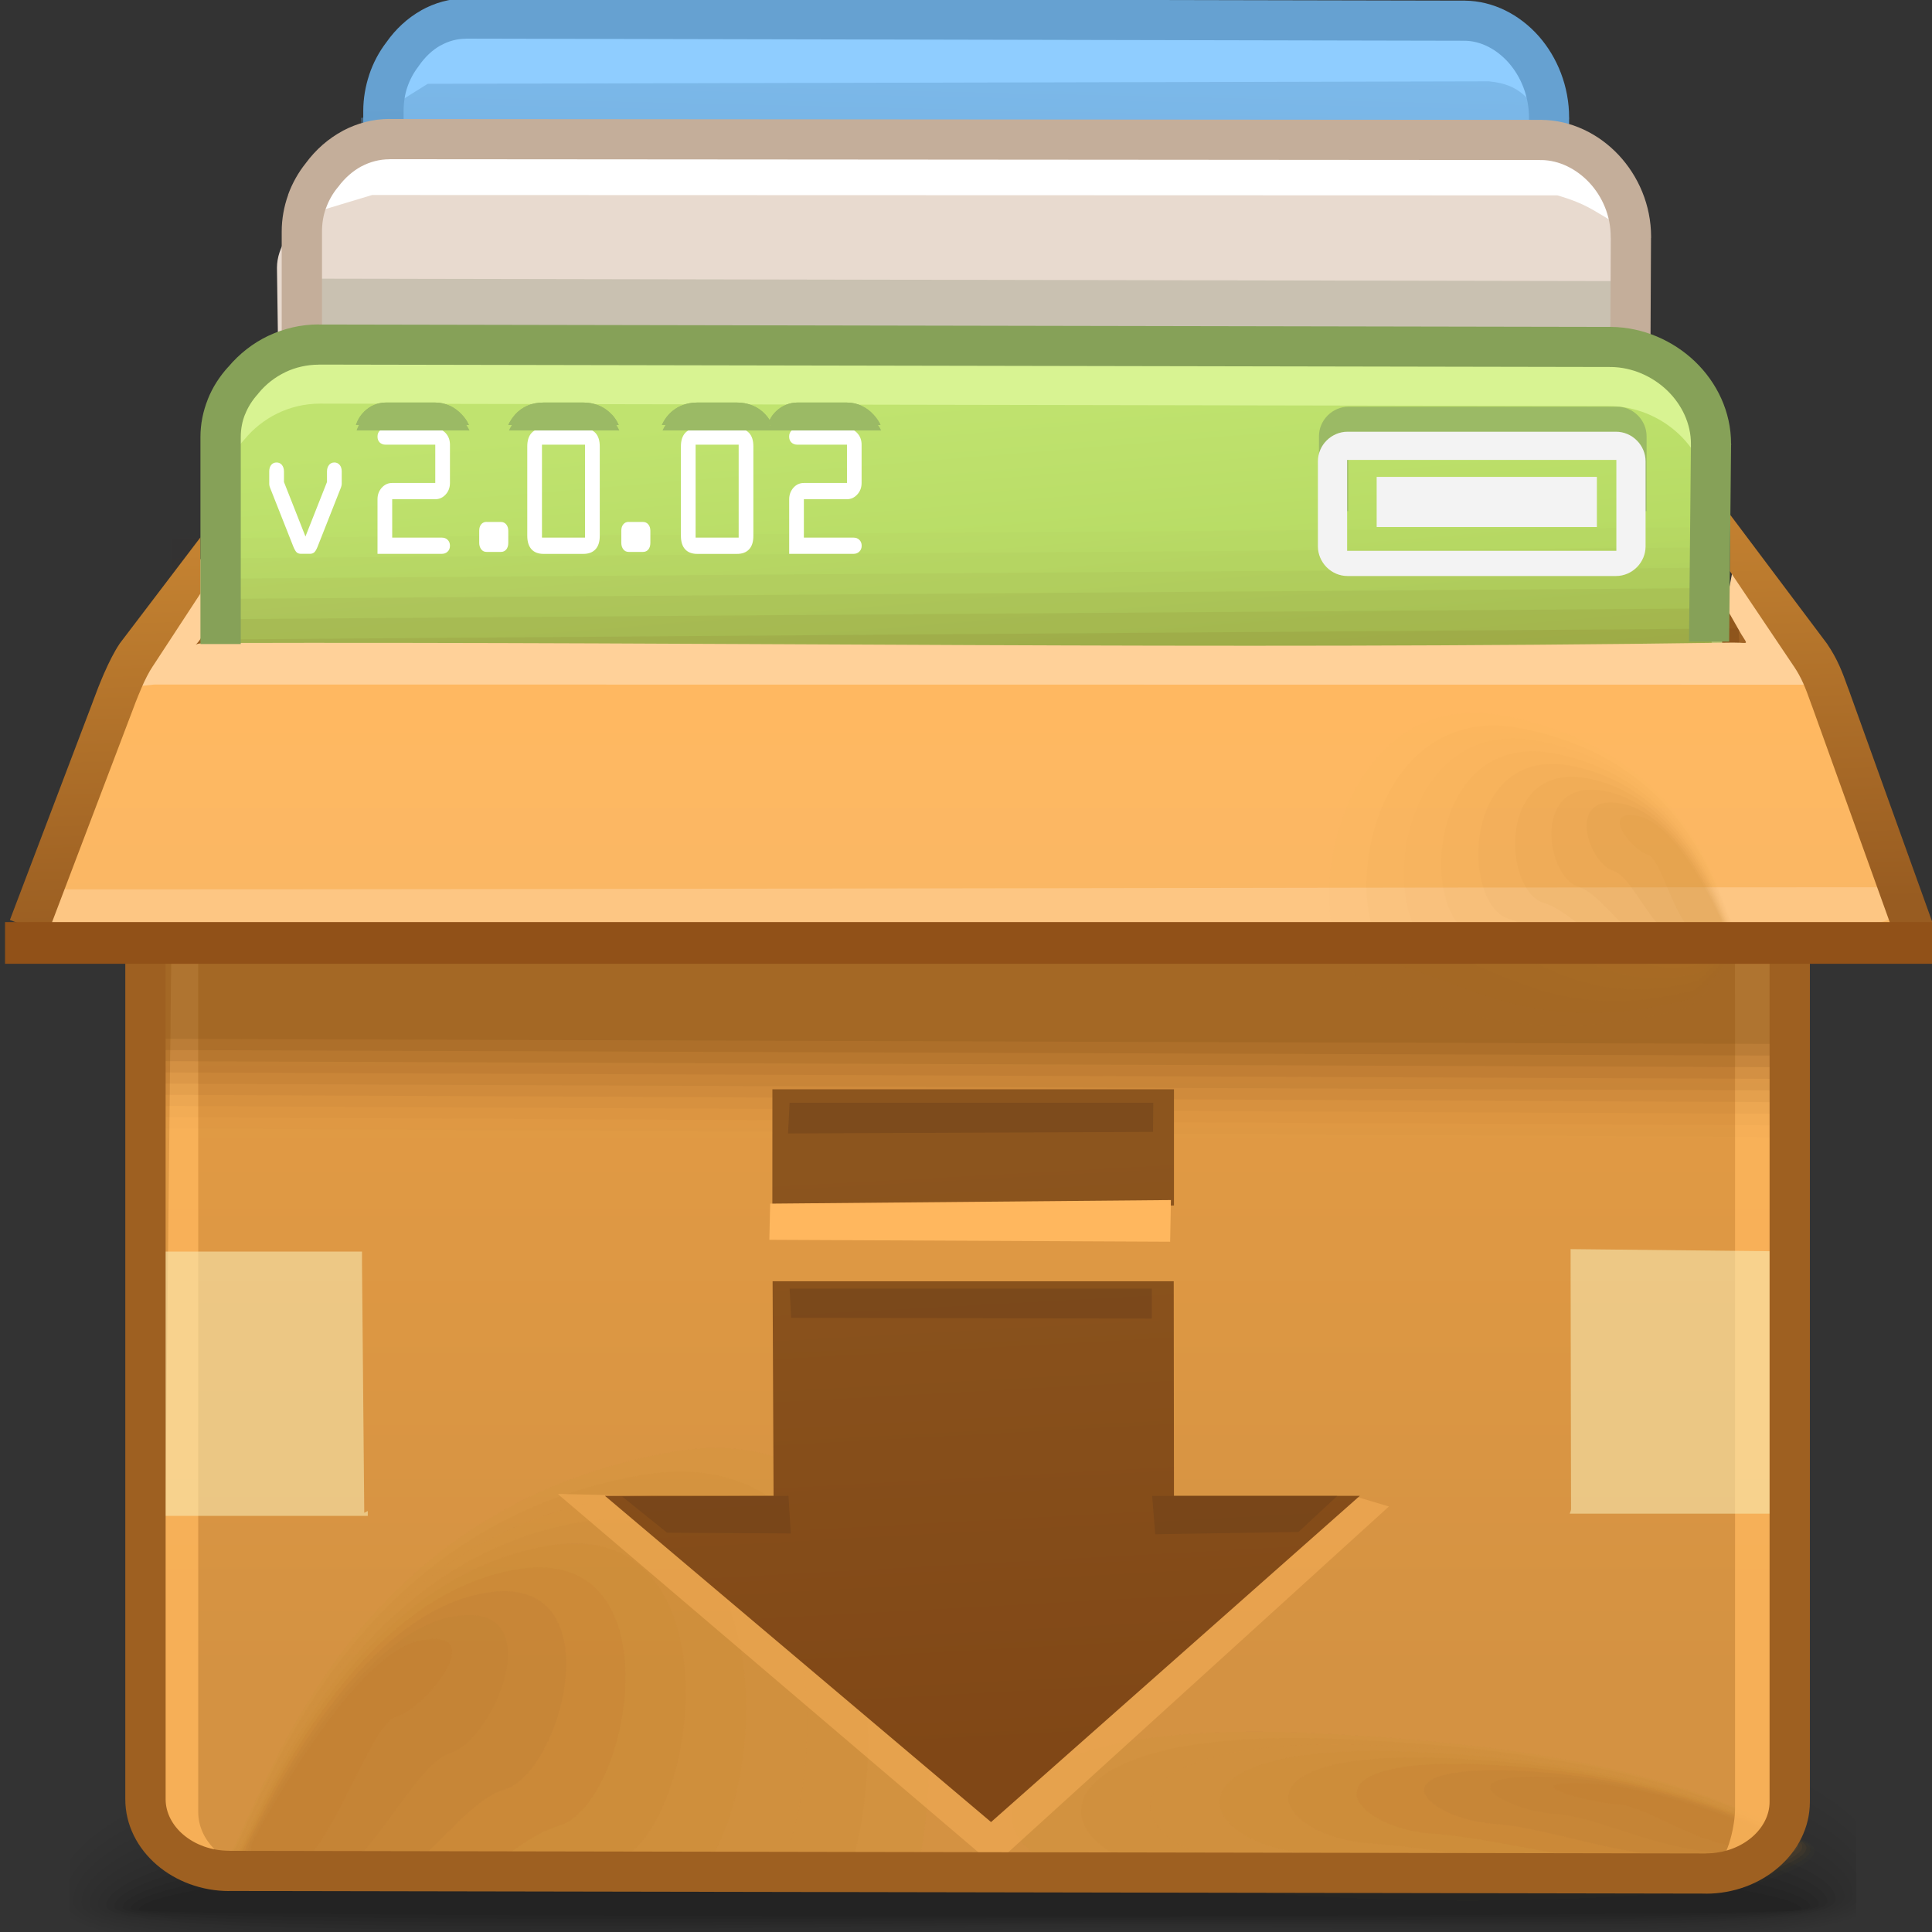 <?xml version="1.0" encoding="UTF-8"?>
<!DOCTYPE svg PUBLIC "-//W3C//DTD SVG 1.1//EN" "http://www.w3.org/Graphics/SVG/1.1/DTD/svg11.dtd">
<!-- Creator: CorelDRAW -->
<svg xmlns="http://www.w3.org/2000/svg" xml:space="preserve" width="48px" height="48px" style="shape-rendering:geometricPrecision; text-rendering:geometricPrecision; image-rendering:optimizeQuality; fill-rule:evenodd; clip-rule:evenodd"
viewBox="0 0 48 48"
 xmlns:xlink="http://www.w3.org/1999/xlink">
 <rect x="0" y="0" width="48" height="48" fill="#333333" stroke="none"/>
 <defs>
  <style type="text/css">
   <![CDATA[
    .fil48 {fill:none}
    .fil14 {fill:#8FCDFF}
    .fil19 {fill:#E8DACF}
    .fil49 {fill:#EDA54E}
    .fil23 {fill:#D8F392}
    .fil72 {fill:#F3F3F3}
    .fil21 {fill:white;fill-rule:nonzero}
    .fil70 {fill:#86A158;fill-rule:nonzero}
    .fil69 {fill:#915118;fill-rule:nonzero}
    .fil71 {fill:#9BBA65;fill-rule:nonzero}
    .fil55 {fill:#9E6021;fill-rule:nonzero}
    .fil22 {fill:#C4AE9A;fill-rule:nonzero}
    .fil53 {fill:#FFB75E;fill-rule:nonzero}
    .fil54 {fill:#FFD199;fill-rule:nonzero}
    .fil73 {fill:#F3F3F3;fill-rule:nonzero}
    .fil0 {fill:black;fill-opacity:0}
    .fil25 {fill:#5C3106;fill-opacity:0}
    .fil36 {fill:#BD7E31;fill-opacity:0}
    .fil58 {fill:#C48231;fill-opacity:0}
    .fil1 {fill:black;fill-opacity:0.004}
    .fil37 {fill:#BD7E31;fill-opacity:0.008}
    .fil59 {fill:#C48231;fill-opacity:0.008}
    .fil2 {fill:black;fill-opacity:0.008}
    .fil26 {fill:#5C3106;fill-opacity:0.012}
    .fil3 {fill:black;fill-opacity:0.016}
    .fil38 {fill:#BD7E31;fill-opacity:0.02}
    .fil60 {fill:#C48231;fill-opacity:0.02}
    .fil4 {fill:black;fill-opacity:0.02}
    .fil5 {fill:black;fill-opacity:0.024}
    .fil27 {fill:#5C3106;fill-opacity:0.027}
    .fil39 {fill:#BD7E31;fill-opacity:0.027}
    .fil61 {fill:#C48231;fill-opacity:0.027}
    .fil6 {fill:black;fill-opacity:0.027}
    .fil7 {fill:black;fill-opacity:0.031}
    .fil40 {fill:#BD7E31;fill-opacity:0.035}
    .fil62 {fill:#C48231;fill-opacity:0.035}
    .fil8 {fill:black;fill-opacity:0.035}
    .fil28 {fill:#5C3106;fill-opacity:0.039}
    .fil9 {fill:black;fill-opacity:0.043}
    .fil41 {fill:#BD7E31;fill-opacity:0.043}
    .fil63 {fill:#C48231;fill-opacity:0.043}
    .fil10 {fill:black;fill-opacity:0.047}
    .fil11 {fill:black;fill-opacity:0.051}
    .fil29 {fill:#5C3106;fill-opacity:0.055}
    .fil42 {fill:#BD7E31;fill-opacity:0.055}
    .fil64 {fill:#C48231;fill-opacity:0.055}
    .fil12 {fill:black;fill-opacity:0.055}
    .fil13 {fill:black;fill-opacity:0.059}
    .fil43 {fill:#BD7E31;fill-opacity:0.063}
    .fil65 {fill:#C48231;fill-opacity:0.063}
    .fil30 {fill:#5C3106;fill-opacity:0.067}
    .fil44 {fill:#BD7E31;fill-opacity:0.071}
    .fil66 {fill:#C48231;fill-opacity:0.071}
    .fil31 {fill:#5C3106;fill-opacity:0.078}
    .fil45 {fill:#BD7E31;fill-opacity:0.078}
    .fil67 {fill:#C48231;fill-opacity:0.078}
    .fil32 {fill:#5C3106;fill-opacity:0.094}
    .fil33 {fill:#5C3106;fill-opacity:0.106}
    .fil34 {fill:#5C3106;fill-opacity:0.122}
    .fil20 {fill:#5E6947;fill-opacity:0.22}
    .fil52 {fill:#693E19;fill-opacity:0.439}
    .fil50 {fill:#FFB75E;fill-rule:nonzero;fill-opacity:0.439}
    .fil47 {fill:#F8EBB3;fill-opacity:0.58}
    .fil57 {fill:#FFD199;fill-opacity:0.58}
    .fil46 {fill:#FFB75E;fill-rule:nonzero;fill-opacity:0.78}
    .fil24 {fill:url(#id0)}
    .fil51 {fill:url(#id1)}
    .fil18 {fill:url(#id2)}
    .fil56 {fill:url(#id3)}
    .fil35 {fill:url(#id4)}
    .fil68 {fill:url(#id5);fill-rule:nonzero}
    .fil16 {fill:url(#id6);fill-rule:nonzero}
    .fil15 {fill:url(#id7);fill-rule:nonzero;fill-opacity:0.439}
    .fil17 {fill:url(#id8);fill-rule:nonzero;fill-opacity:0.502}
   ]]>
  </style>
  <linearGradient id="id0" gradientUnits="userSpaceOnUse" x1="23.026" y1="9.985" x2="25.067" y2="34.877">
   <stop offset="0" style="stop-color:#C0E36F"/>
   <stop offset="0.42" style="stop-color:#ACD156"/>
   <stop offset="1" style="stop-color:#9EC444"/>
  </linearGradient>
  <linearGradient id="id1" gradientUnits="userSpaceOnUse" x1="24.001" y1="28.691" x2="24.813" y2="43.642">
   <stop offset="0" style="stop-color:#8C551E"/>
   <stop offset="1" style="stop-color:#804716"/>
  </linearGradient>
  <linearGradient id="id2" gradientUnits="userSpaceOnUse" x1="24.589" y1="13.485" x2="23.681" y2="23.293">
   <stop offset="0" style="stop-color:#9D6123"/>
   <stop offset="0.569" style="stop-color:#B3732A"/>
   <stop offset="1" style="stop-color:#C48231"/>
  </linearGradient>
  <linearGradient id="id3" gradientUnits="userSpaceOnUse" x1="24.131" y1="17.741" x2="24.131" y2="22.388">
   <stop offset="0" style="stop-color:#FFB861"/>
   <stop offset="1" style="stop-color:#FAB764"/>
  </linearGradient>
  <linearGradient id="id4" gradientUnits="userSpaceOnUse" x1="24.069" y1="22.003" x2="24.069" y2="41.663">
   <stop offset="0" style="stop-color:#E69D45"/>
   <stop offset="1" style="stop-color:#D49242"/>
  </linearGradient>
  <linearGradient id="id5" gradientUnits="userSpaceOnUse" x1="23.991" y1="13.116" x2="24.314" y2="23.066">
   <stop offset="0" style="stop-color:#C48231"/>
   <stop offset="1" style="stop-color:#985C21"/>
  </linearGradient>
  <linearGradient id="id6" gradientUnits="userSpaceOnUse" x1="23.969" y1="9.366" x2="24.045" y2="2.813">
   <stop offset="0" style="stop-color:#4E87B4"/>
   <stop offset="1" style="stop-color:#66A1D1"/>
  </linearGradient>
  <linearGradient id="id7" gradientUnits="userSpaceOnUse" xlink:href="#id6" x1="31.18" y1="6.45" x2="31.293" y2="1.513">
  </linearGradient>
  <linearGradient id="id8" gradientUnits="userSpaceOnUse" x1="16.91" y1="10.645" x2="15.518" y2="47.498">
   <stop offset="0" style="stop-color:#F8FFC4"/>
   <stop offset="1" style="stop-color:#ADD158"/>
  </linearGradient>
 </defs>
 <g id="Слой_x0020_1">
  <g id="_86916408">
   <path id="_90444384" class="fil0" d="M23.058 41.016c14.764,-0.64 20.741,0.859 23.065,2.805l0 4.07c-0.131,0.039 -0.27,0.076 -0.419,0.109l-43.976 0 0 -3.154c1.761,-1.624 6.826,-3.201 21.331,-3.83z"/>
   <g>
    <path id="_45789168" class="fil1" d="M23.108 41.375c14.819,-0.62 20.799,0.973 23.014,2.939l0 3.487c-0.237,0.077 -0.507,0.143 -0.808,0.2l-43.341 0 -0.247 -0.096 0 -2.585c1.583,-1.651 6.502,-3.322 21.381,-3.944z"/>
    <path id="_85942784" class="fil2" d="M23.157 41.732c14.839,-0.595 20.87,1.089 22.965,3.056l0 2.918c-0.34,0.122 -0.767,0.22 -1.267,0.294l-42.539 0c-0.231,-0.067 -0.428,-0.141 -0.589,-0.222l0 -2c1.389,-1.665 6.193,-3.436 21.43,-4.046z"/>
    <path id="_88010984" class="fil3" d="M23.205 42.091c14.828,-0.568 20.966,1.202 22.917,3.154l0 2.367c-0.435,0.175 -1.046,0.301 -1.811,0.389l-41.614 0c-0.428,-0.1 -0.754,-0.219 -0.971,-0.358l0 -1.411c1.143,-1.663 5.871,-3.543 21.478,-4.14z"/>
    <path id="_88533160" class="fil4" d="M23.253 42.449c14.785,-0.534 21.106,1.315 22.869,3.232l0 1.832c-0.516,0.246 -1.383,0.398 -2.535,0.488l-40.439 0c-0.728,-0.133 -1.217,-0.308 -1.422,-0.53l0 -0.752c0.732,-1.644 5.383,-3.684 21.527,-4.269z"/>
    <path id="_89381824" class="fil5" d="M23.302 42.808c14.75,-0.5 21.339,1.435 22.82,3.3l0 1.294c-0.569,0.345 -1.845,0.517 -3.635,0.598l-11.343 0c-1.107,-0.006 -2.241,-0.007 -3.397,0l-24.039 0c-1.207,-0.165 -1.887,-0.41 -1.887,-0.758 0,-1.59 4.571,-3.861 21.482,-4.434z"/>
    <path id="_87370752" class="fil6" d="M23.35 43.166c14.835,-0.464 21.797,1.594 22.772,3.397l0 0.698c-0.606,0.615 -3.441,0.739 -7.47,0.739 -4.002,0 -9.177,-0.12 -14.512,0l-19.671 0c-1.551,-0.145 -2.444,-0.379 -2.444,-0.732 0,-1.476 5.324,-3.6 21.326,-4.102z"/>
    <path id="_86461152" class="fil7" d="M23.399 43.525c15.09,-0.43 22.59,1.813 22.632,3.522 0.044,1.404 -10.7,0.667 -22.036,0.9l-2.693 0.053 -15.63 0c-2.158,-0.118 -3.444,-0.338 -3.444,-0.706 0,-1.362 6.079,-3.34 21.17,-3.769z"/>
    <path id="_86006312" class="fil8" d="M23.447 43.883c14.18,-0.358 22.338,1.693 22.374,3.23 0.035,1.188 -10.638,0.583 -21.805,0.777 -2.531,0.044 -5.022,0.084 -7.363,0.11l-8.349 0c-3.581,-0.069 -5.87,-0.261 -5.87,-0.68 0,-1.248 6.833,-3.079 21.014,-3.437z"/>
    <path id="_45197832" class="fil9" d="M23.496 44.242c13.271,-0.287 22.085,1.571 22.114,2.936 0.03,0.973 -10.574,0.5 -21.576,0.654 -10.998,0.155 -21.396,0.248 -21.396,-0.487 0,-1.135 7.587,-2.818 20.858,-3.104z"/>
    <path id="_89631792" class="fil10" d="M23.544 44.6c12.359,-0.214 21.835,1.45 21.855,2.644 0.022,0.757 -10.514,0.416 -21.346,0.531 -10.832,0.116 -21.211,0.172 -21.211,-0.405 0,-1.019 8.34,-2.556 20.702,-2.771z"/>
    <path id="_89662360" class="fil11" d="M23.593 44.959c11.45,-0.143 21.582,1.33 21.596,2.352 0.014,0.541 -10.453,0.331 -21.117,0.409 -10.664,0.077 -21.026,0.097 -21.026,-0.322 0,-0.906 9.094,-2.295 20.547,-2.438z"/>
    <path id="_87500960" class="fil12" d="M23.642 45.315c10.539,-0.071 21.329,1.209 21.335,2.059 0.008,0.326 -10.39,0.248 -20.887,0.286 -10.495,0.039 -20.842,0.022 -20.842,-0.239 0,-0.791 9.85,-2.034 20.393,-2.106z"/>
   </g>
   <path id="_87783232" class="fil13" d="M23.687 45.677c9.632,0 21.079,1.088 21.079,1.766 0,0.221 -41.315,0.213 -41.315,0.007 0,-0.678 10.604,-1.773 20.236,-1.773z"/>
  </g>
  <path class="fil14" d="M38.439 11.013l0.054 0.399 -29.027 -0.115 0 -8.844c0,-0.535 0.177,-1.025 0.47,-1.406 0.374,-0.543 0.944,-0.891 1.578,-0.891l24.953 0.052c1.124,0.002 2.121,1.101 2.109,2.433l-0.081 8.37 -0.057 0z"/>
  <path class="fil15" d="M8.969 2.93c0.113,-0.019 0.229,-0.03 0.347,-0.03l0 0.002 1.31 -0.82 26.366 -0.061c0.821,0.078 0.939,0.456 1.455,0.932l0.004 0.257 0.056 0.015 0.022 0.478c-0.533,-0.321 -0.681,-0.465 -1.361,-0.673l-26.426 0.052 -1.368 0.426 0 0c-0.112,0 -0.222,0.013 -0.327,0.037l-0.008 -0.283 -0.051 0.011 -0.019 -0.344z"/>
  <path class="fil16" d="M38.9 11.665l0.074 0.554 -0.572 -0.002 -28.876 -0.116 -0.501 -0.001 0 -0.497 0 -8.844c0,-0.309 0.053,-0.617 0.149,-0.904l0 -0.002c0.099,-0.296 0.246,-0.568 0.425,-0.802 0.23,-0.328 0.524,-0.601 0.859,-0.789l0 -0.002c0.337,-0.189 0.717,-0.298 1.115,-0.298l0.002 0.002 24.801 0.052 0 -0.002 0.012 0 0.004 0.002c0.704,0.006 1.362,0.345 1.838,0.883l0.002 0.002c0.458,0.522 0.754,1.243 0.752,2.028l0.002 0 0 0.018 -0.002 0.004 -0.081 8.37 -0.004 0.344zm-28.872 -0.559l27.803 0.111 -0.056 -0.4 0.136 0 0.077 -7.87 -0.002 0 0 -0.018 0.002 0c0,-0.531 -0.197,-1.019 -0.507,-1.371 -0.294,-0.332 -0.687,-0.542 -1.093,-0.546l0 0.002 -0.012 0 -0.002 -0.002 -24.801 -0.052 0 0.002c-0.222,0 -0.436,0.061 -0.626,0.168l-0.001 -0.002c-0.207,0.116 -0.392,0.293 -0.54,0.508l-0.013 0.019c-0.117,0.152 -0.211,0.327 -0.274,0.514l-0.001 0c-0.058,0.176 -0.091,0.377 -0.091,0.589l0 8.348z"/>
  <path class="fil17" d="M39.678 15.281l0.011 12.549 -0.325 0 -0.011 -12.549 0 -3.79 0 0 0.004 -6.579c0.112,0.061 0.22,0.115 0.322,0.156l-0.002 6.423 0.001 0 0 3.79zm-31.447 12.718l-0.011 -12.795 0 -1.828 0 0 0 -0.195 0 -8.453c0,-0.118 0.007,-0.234 0.022,-0.35 0.105,-0.018 0.219,-0.034 0.339,-0.05 -0.024,0.129 -0.037,0.262 -0.037,0.399l0 8.261 0 0 0 0.193 0 2.023 0.012 12.795 -0.326 0z"/>
  <path class="fil18" d="M6.392 13.257l36.461 1.541c0.529,0.001 0.676,0.433 0.963,0.804l1.274 0.924 -0.372 6.193c-0.026,0.442 -0.433,0.804 -0.963,0.804l-39.351 0c-0.528,0 -0.945,-0.363 -0.963,-0.804l-0.261 -5.399 2.25 -3.259c0.265,-0.384 0.432,-0.807 0.961,-0.804z"/>
  <path class="fil19" d="M6.958 12.083l-0.077 -5.428c0,-0.533 0.37,-0.961 0.68,-1.343 0.4,-0.543 1.365,-0.917 2.04,-0.917l28.774 -0.128c1.196,-0.006 2.241,1.07 2.228,2.393 -0.019,1.839 0.1,3.628 0.102,5.421l0.013 17.118 -33.937 0 0.172 -16.952c0,-0.056 0.001,-0.11 0.005,-0.164z"/>
  <path class="fil20" d="M7.159 13.449l-0.077 -5.428c0,-0.392 0.1,-0.757 0.278,-1.077 0.107,-0.014 0.216,-0.021 0.328,-0.021l32.386 0.06c0.182,0 0.361,0.02 0.535,0.059 0.128,0.301 0.2,0.634 0.196,0.984 -0.019,1.84 0.099,3.628 0.102,5.421l0.002 4.493 -33.798 -0.056 0.044 -4.272c0.001,-0.054 0.002,-0.11 0.005,-0.163z"/>
  <path class="fil21" d="M7.413 4.693c0.117,-0.019 0.236,-0.03 0.358,-0.03l0 0.002 1.352 -0.82 29.392 0c0.847,0.078 0.969,0.456 1.501,0.932l0.004 0.257 0.057 0.015 0.024 0.478c-0.549,-0.321 -0.703,-0.465 -1.404,-0.673l-29.453 -0.009 -1.411 0.426 0 0c-0.116,0 -0.229,0.013 -0.338,0.037l-0.008 -0.283 -0.052 0.011 -0.02 -0.344zm34.707 4.619c0.041,0.223 0.071,0.454 0.078,0.698l0.009 0.365 -0.653 0 -0.007 -0.273 -0.053 0 -0.009 -0.347 -0.02 -0.716 0.595 0 0.044 0.273 0.017 0z"/>
  <path class="fil22" d="M40.972 14.784l0.08 0.561 -0.58 -0.005 -32.975 -0.244 -0.498 -0.004 0 -0.495 0 -8.845c0,-0.314 0.057,-0.625 0.161,-0.914l-0.002 -0.001c0.102,-0.282 0.253,-0.552 0.442,-0.787 0.246,-0.334 0.56,-0.609 0.919,-0.801l0.002 -0.002c0.351,-0.185 0.745,-0.292 1.157,-0.292l0 0.002 28.596 0.021 0 -0.002 0.021 0 0.004 0.002c0.732,0.007 1.419,0.343 1.915,0.872 0.491,0.524 0.807,1.245 0.807,2.033l0 0.026 -0.002 0.004 -0.041 8.532 -0.004 0.339zm-32.972 -0.681l31.897 0.236 -0.058 -0.398 0.144 0 0.037 -8.031 -0.002 0 0 -0.026c0,-0.524 -0.209,-1.002 -0.533,-1.348 -0.318,-0.339 -0.746,-0.555 -1.191,-0.56l0 0.002 -0.021 0 0 -0.002 -28.596 -0.021 0 0.002c-0.247,0 -0.484,0.064 -0.692,0.174l0 -0.001c-0.223,0.119 -0.424,0.298 -0.582,0.513l-0.018 0.021c-0.12,0.146 -0.219,0.32 -0.286,0.509l-0.002 0c-0.063,0.175 -0.097,0.372 -0.097,0.58l0 8.35zm-0.403 -10.051l0.001 -0.001"/>
  <path class="fil23" d="M42.679 19.239l0.065 0.4 -37.233 -0.06 0 -8.663c0,-0.534 0.211,-1.024 0.56,-1.406 0.446,-0.543 1.123,-0.891 1.877,-0.891l32.386 0.06c1.338,0.002 2.525,1.102 2.511,2.432l-0.098 8.127 -0.067 0z"/>
  <path class="fil24" d="M5.517 17.753l-0.006 -5.428c0,-0.534 0.211,-1.024 0.561,-1.406 0.446,-0.542 1.122,-0.891 1.877,-0.891l32.013 0.06c1.338,0.002 2.506,1.069 2.491,2.393 -0.022,1.84 0.112,3.703 0.115,5.496l0.015 16.671 -37.056 0.184 -0.015 -16.916c0,-0.056 0.002,-0.11 0.006,-0.164z"/>
  <g id="_46046088">
   <path id="_46054088" class="fil25" d="M4.252 12.869l38.865 -0.281c0.007,1.632 0.118,3.272 0.12,4.858l0.001 2.61 -38.987 -0.125 -0.002 -2.73c0,-0.054 0.002,-0.11 0.006,-0.164l-0.004 -4.168z"/>
   <g>
    <path id="_46052736" class="fil26" d="M4.252 13.374l38.871 -0.281c0.024,1.465 0.112,2.93 0.115,4.354l0.002 3.113 -38.988 -0.125 -0.002 -3.233c0,-0.054 0.002,-0.11 0.006,-0.164l-0.004 -3.664z"/>
    <path id="_46051384" class="fil27" d="M4.252 13.878l38.882 -0.281c0.032,1.297 0.102,2.59 0.104,3.849l0.002 3.617 -38.987 -0.124 -0.004 -3.737c0,-0.054 0.002,-0.11 0.006,-0.164l-0.004 -3.159z"/>
    <path id="_46050032" class="fil28" d="M4.252 14.383l38.896 -0.282c0.035,1.127 0.089,2.249 0.09,3.345l0.004 4.12 -38.988 -0.124 -0.004 -4.24c0,-0.054 0.002,-0.11 0.006,-0.164l-0.004 -2.654z"/>
    <path id="_46048680" class="fil29" d="M4.253 14.888l38.911 -0.282c0.033,0.957 0.072,1.907 0.073,2.841l0.004 4.624 -38.987 -0.125 -0.005 -4.743c0,-0.054 0.002,-0.11 0.006,-0.164l-0.002 -2.15z"/>
    <path id="_46043040" class="fil30" d="M4.253 15.392l38.928 -0.281c0.028,0.785 0.056,1.567 0.057,2.335l0.004 5.127 -38.987 -0.125 -0.005 -5.246c0,-0.054 0.002,-0.11 0.006,-0.164l-0.002 -1.645z"/>
    <path id="_46041816" class="fil31" d="M4.254 15.896l38.946 -0.282c0.02,0.617 0.037,1.227 0.038,1.832l0.004 5.63 -38.986 -0.125 -0.006 -5.75c0,-0.054 0.002,-0.11 0.006,-0.164l-0.001 -1.141z"/>
    <path id="_46040944" class="fil32" d="M4.256 16.402l38.96 -0.283c0.012,0.446 0.021,0.889 0.022,1.328l0.005 6.135 -38.987 -0.126 -0.006 -6.253c0,-0.054 0.002,-0.11 0.006,-0.164l0 -0.635z"/>
    <path id="_46039968" class="fil33" d="M4.256 16.906l38.972 -0.283c0.006,0.276 0.009,0.55 0.011,0.823l0.006 6.638 -38.988 -0.126 -0.006 -6.756c0,-0.054 0.002,-0.11 0.006,-0.164l0 -0.131z"/>
   </g>
   <polygon id="_46046128" class="fil34" points="4.25,17.409 43.235,17.127 43.238,17.446 43.244,24.587 4.256,24.461 "/>
  </g>
  <path class="fil35" d="M3.448 22.155l0.069 -3.527c0,-0.39 0.185,-0.749 0.49,-1.028 0.391,-0.398 0.983,-0.652 1.642,-0.652l36.841 -0.009c1.17,0 2.196,0.781 2.179,1.752 -0.022,1.348 0.026,2.263 0.026,3.575l0 22.67c0,0.973 -0.939,1.782 -2.083,1.782 -13.721,0 -13.682,0.008 -37.084,0.008 -1.144,0 -2.083,-0.802 -2.083,-1.781l0 -22.671c0,-0.04 0.001,-0.08 0.005,-0.119z"/>
  <g id="_45934328">
   <path id="_45949960" class="fil36" d="M43.285 46.997c0,0 2.791,-0.744 1.607,-1.268 -1.185,-0.523 -3.552,-2.438 -13.446,-2.841 -9.893,-0.403 -9.47,3.828 -5.073,4.13 4.396,0.301 8.878,0.745 16.911,-0.021z"/>
   <g>
    <path id="_45948552" class="fil37" d="M43.353 46.877c0,0 2.541,-0.68 1.462,-1.156 -1.078,-0.478 -3.471,-2.308 -12.478,-2.675 -9.008,-0.367 -8.432,3.454 -4.428,3.729 4.003,0.275 8.131,0.798 15.444,0.103z"/>
    <path id="_45947176" class="fil38" d="M43.422 46.754c0,0 2.291,-0.613 1.318,-1.043 -0.972,-0.43 -3.392,-2.177 -11.515,-2.509 -8.121,-0.33 -7.391,3.079 -3.781,3.327 3.609,0.248 7.382,0.852 13.977,0.224z"/>
    <path id="_45945800" class="fil39" d="M43.489 46.632c0,0 2.042,-0.547 1.175,-0.93 -0.866,-0.383 -3.314,-2.047 -10.55,-2.342 -7.237,-0.294 -6.352,2.704 -3.136,2.924 3.217,0.222 6.635,0.907 12.51,0.347z"/>
    <path id="_45944392" class="fil40" d="M43.559 46.511c0,0 1.791,-0.48 1.03,-0.815 -0.759,-0.337 -3.234,-1.918 -9.583,-2.177 -6.351,-0.259 -5.313,2.329 -2.49,2.524 2.823,0.194 5.887,0.958 11.043,0.468z"/>
    <path id="_45942880" class="fil41" d="M43.626 46.389c0,0 1.54,-0.413 0.887,-0.702 -0.656,-0.289 -3.156,-1.787 -8.621,-2.01 -5.464,-0.222 -4.272,1.955 -1.844,2.121 2.428,0.168 5.14,1.013 9.578,0.591z"/>
    <path id="_45941504" class="fil42" d="M43.695 46.267c0,0 1.291,-0.346 0.743,-0.588 -0.548,-0.242 -3.077,-1.657 -7.656,-1.844 -4.578,-0.187 -3.232,1.58 -1.198,1.721 2.035,0.139 4.393,1.065 8.111,0.711z"/>
    <path id="_45940144" class="fil43" d="M43.762 46.146c0,0 1.042,-0.28 0.6,-0.475 -0.442,-0.195 -2.998,-1.527 -6.69,-1.677 -3.693,-0.15 -2.193,1.206 -0.553,1.319 1.642,0.112 3.645,1.119 6.643,0.833z"/>
    <path id="_45938168" class="fil44" d="M43.831 46.023c0,0 0.791,-0.211 0.456,-0.36 -0.337,-0.149 -2.918,-1.397 -5.726,-1.512 -2.807,-0.115 -1.153,0.831 0.094,0.917 1.248,0.086 2.897,1.173 5.176,0.956z"/>
   </g>
   <path id="_45934352" class="fil45" d="M43.898 45.904c0,0 0.542,-0.144 0.312,-0.247 -0.229,-0.102 -2.838,-1.267 -4.76,-1.345 -1.92,-0.078 -0.113,0.456 0.741,0.515 0.854,0.058 2.148,1.226 3.707,1.077z"/>
  </g>
  <g id="_86681640">
   <path id="_86568816" class="fil36" d="M43.285 46.997c0,0 2.791,-0.744 1.607,-1.268 -1.185,-0.523 -3.552,-2.438 -13.446,-2.841 -9.893,-0.403 -9.47,3.828 -5.073,4.13 4.396,0.301 8.878,0.745 16.911,-0.021z"/>
   <g>
    <path id="_46036768" class="fil37" d="M43.353 46.877c0,0 2.541,-0.68 1.462,-1.156 -1.078,-0.478 -3.471,-2.308 -12.478,-2.675 -9.008,-0.367 -8.432,3.454 -4.428,3.729 4.003,0.275 8.131,0.798 15.444,0.103z"/>
    <path id="_89994824" class="fil38" d="M43.422 46.754c0,0 2.291,-0.613 1.318,-1.043 -0.972,-0.43 -3.392,-2.177 -11.515,-2.509 -8.121,-0.33 -7.391,3.079 -3.781,3.327 3.609,0.248 7.382,0.852 13.977,0.224z"/>
    <path id="_86551544" class="fil39" d="M43.489 46.632c0,0 2.042,-0.547 1.175,-0.93 -0.866,-0.383 -3.314,-2.047 -10.55,-2.342 -7.237,-0.294 -6.352,2.704 -3.136,2.924 3.217,0.222 6.635,0.907 12.51,0.347z"/>
    <path id="_89381800" class="fil40" d="M43.559 46.511c0,0 1.791,-0.48 1.03,-0.815 -0.759,-0.337 -3.234,-1.918 -9.583,-2.177 -6.351,-0.259 -5.313,2.329 -2.49,2.524 2.823,0.194 5.887,0.958 11.043,0.468z"/>
    <path id="_27620360" class="fil41" d="M43.626 46.389c0,0 1.54,-0.413 0.887,-0.702 -0.656,-0.289 -3.156,-1.787 -8.621,-2.01 -5.464,-0.222 -4.272,1.955 -1.844,2.121 2.428,0.168 5.14,1.013 9.578,0.591z"/>
    <path id="_46423216" class="fil42" d="M43.695 46.267c0,0 1.291,-0.346 0.743,-0.588 -0.548,-0.242 -3.077,-1.657 -7.656,-1.844 -4.578,-0.187 -3.232,1.58 -1.198,1.721 2.035,0.139 4.393,1.065 8.111,0.711z"/>
    <path id="_46469576" class="fil43" d="M43.762 46.146c0,0 1.042,-0.28 0.6,-0.475 -0.442,-0.195 -2.998,-1.527 -6.69,-1.677 -3.693,-0.15 -2.193,1.206 -0.553,1.319 1.642,0.112 3.645,1.119 6.643,0.833z"/>
    <path id="_87828456" class="fil44" d="M43.831 46.023c0,0 0.791,-0.211 0.456,-0.36 -0.337,-0.149 -2.918,-1.397 -5.726,-1.512 -2.807,-0.115 -1.153,0.831 0.094,0.917 1.248,0.086 2.897,1.173 5.176,0.956z"/>
   </g>
   <path id="_87760480" class="fil45" d="M43.898 45.904c0,0 0.542,-0.144 0.312,-0.247 -0.229,-0.102 -2.838,-1.267 -4.76,-1.345 -1.92,-0.078 -0.113,0.456 0.741,0.515 0.854,0.058 2.148,1.226 3.707,1.077z"/>
  </g>
  <g id="_45979768">
   <path id="_45992232" class="fil36" d="M5.458 46.728c0.035,-0.252 0.11,-0.497 0.235,-0.73 1.042,-1.941 3.125,-9.028 11.835,-10.521 6.109,-1.046 7.749,6.35 6.848,11.248 -4.302,0.001 -9.924,0.004 -18.918,0.004z"/>
   <g>
    <path id="_45990888" class="fil37" d="M5.536 46.728c0.025,-0.262 0.094,-0.519 0.224,-0.759 0.95,-1.767 3.057,-8.548 10.984,-9.906 5.784,-0.992 7.078,6.265 5.988,10.662l-17.197 0.004z"/>
    <path id="_45989512" class="fil38" d="M5.617 46.728c0.011,-0.273 0.074,-0.54 0.209,-0.79 0.855,-1.592 2.987,-8.066 10.136,-9.291 5.474,-0.939 6.38,6.248 5.076,10.078l-15.422 0.002z"/>
    <path id="_45988168" class="fil39" d="M5.705 46.728c-0.005,-0.283 0.05,-0.561 0.188,-0.82 0.763,-1.419 2.917,-7.584 9.287,-8.675 5.207,-0.893 5.637,6.366 4.074,9.493l-13.548 0.002z"/>
    <path id="_45986352" class="fil40" d="M5.802 46.728c-0.025,-0.293 0.014,-0.583 0.158,-0.849 0.669,-1.245 2.848,-7.102 8.437,-8.061 5.05,-0.865 4.792,6.878 2.862,8.909l-11.457 0.001z"/>
    <path id="_45984976" class="fil41" d="M5.91 46.728c-0.051,-0.301 -0.031,-0.605 0.117,-0.879 0.575,-1.071 2.778,-6.621 7.589,-7.446 4.809,-0.824 3.761,7.241 1.622,7.86 -0.344,0.099 -0.694,0.263 -1.057,0.463l-8.27 0.001z"/>
    <path id="_45983616" class="fil42" d="M6.033 46.728c-0.083,-0.306 -0.091,-0.626 0.06,-0.908 0.483,-0.898 2.709,-6.139 6.738,-6.83 4.03,-0.691 2.846,5.854 1.055,6.371 -0.657,0.19 -1.351,0.771 -2.128,1.367l-5.725 0.001z"/>
    <path id="_45978896" class="fil43" d="M6.181 46.728c-0.122,-0.305 -0.177,-0.646 -0.02,-0.937 0.389,-0.725 2.639,-5.659 5.888,-6.216 3.252,-0.557 1.931,4.466 0.487,4.883 -0.772,0.223 -1.636,1.391 -2.674,2.27l-3.68 0z"/>
    <path id="_45977536" class="fil44" d="M6.367 46.728c-0.161,-0.276 -0.307,-0.659 -0.141,-0.967 0.295,-0.55 2.569,-5.177 5.04,-5.601 2.47,-0.423 1.016,3.079 -0.084,3.397 -0.763,0.22 -1.7,2.235 -2.872,3.171l-1.943 0z"/>
   </g>
   <path id="_45979808" class="fil45" d="M6.567 46.645c0,0 -0.477,-0.536 -0.275,-0.913 0.203,-0.377 2.5,-4.695 4.191,-4.984 1.691,-0.291 0.1,1.69 -0.651,1.907 -0.752,0.217 -1.891,4.54 -3.265,3.99z"/>
  </g>
  <g id="_87999816">
   <path id="_45179056" class="fil36" d="M5.458 46.728c0.035,-0.252 0.11,-0.497 0.235,-0.73 1.042,-1.941 3.125,-9.028 11.835,-10.521 6.109,-1.046 7.749,6.35 6.848,11.248 -4.302,0.001 -9.924,0.004 -18.918,0.004z"/>
   <g>
    <path id="_43956808" class="fil37" d="M5.536 46.728c0.025,-0.262 0.094,-0.519 0.224,-0.759 0.95,-1.767 3.057,-8.548 10.984,-9.906 5.784,-0.992 7.078,6.265 5.988,10.662l-17.197 0.004z"/>
    <path id="_46509656" class="fil38" d="M5.617 46.728c0.011,-0.273 0.074,-0.54 0.209,-0.79 0.855,-1.592 2.987,-8.066 10.136,-9.291 5.474,-0.939 6.38,6.248 5.076,10.078l-15.422 0.002z"/>
    <path id="_45827264" class="fil39" d="M5.705 46.728c-0.005,-0.283 0.05,-0.561 0.188,-0.82 0.763,-1.419 2.917,-7.584 9.287,-8.675 5.207,-0.893 5.637,6.366 4.074,9.493l-13.548 0.002z"/>
    <path id="_86905200" class="fil40" d="M5.802 46.728c-0.025,-0.293 0.014,-0.583 0.158,-0.849 0.669,-1.245 2.848,-7.102 8.437,-8.061 5.05,-0.865 4.792,6.878 2.862,8.909l-11.457 0.001z"/>
    <path id="_86563064" class="fil41" d="M5.91 46.728c-0.051,-0.301 -0.031,-0.605 0.117,-0.879 0.575,-1.071 2.778,-6.621 7.589,-7.446 4.809,-0.824 3.761,7.241 1.622,7.86 -0.344,0.099 -0.694,0.263 -1.057,0.463l-8.27 0.001z"/>
    <path id="_46459448" class="fil42" d="M6.033 46.728c-0.083,-0.306 -0.091,-0.626 0.06,-0.908 0.483,-0.898 2.709,-6.139 6.738,-6.83 4.03,-0.691 2.846,5.854 1.055,6.371 -0.657,0.19 -1.351,0.771 -2.128,1.367l-5.725 0.001z"/>
    <path id="_88600360" class="fil43" d="M6.181 46.728c-0.122,-0.305 -0.177,-0.646 -0.02,-0.937 0.389,-0.725 2.639,-5.659 5.888,-6.216 3.252,-0.557 1.931,4.466 0.487,4.883 -0.772,0.223 -1.636,1.391 -2.674,2.27l-3.68 0z"/>
    <path id="_86464424" class="fil44" d="M6.367 46.728c-0.161,-0.276 -0.307,-0.659 -0.141,-0.967 0.295,-0.55 2.569,-5.177 5.04,-5.601 2.47,-0.423 1.016,3.079 -0.084,3.397 -0.763,0.22 -1.7,2.235 -2.872,3.171l-1.943 0z"/>
   </g>
   <path id="_87802064" class="fil45" d="M6.567 46.645c0,0 -0.477,-0.536 -0.275,-0.913 0.203,-0.377 2.5,-4.695 4.191,-4.984 1.691,-0.291 0.1,1.69 -0.651,1.907 -0.752,0.217 -1.891,4.54 -3.265,3.99z"/>
  </g>
  <path class="fil46" d="M44.067 23.57l0.151 21.487c0,0.587 -0.736,1 -1.183,1.384 -0.12,0.103 -0.254,0.196 -0.397,0.275 0.008,-0.25 -0.002,-0.061 -0.136,-0.25 0.051,-0.034 0.098,-0.072 0.144,-0.11 0.306,-0.262 0.461,-1.032 0.461,-1.421l0 -21.334 0.96 -0.031zm-39.142 -0.06l0 21.511c0,0.345 0.149,0.664 0.396,0.915 -0.06,0.221 -0.118,0.463 -0.172,0.711 -0.052,-0.038 -0.103,-0.078 -0.152,-0.119 -0.448,-0.384 -0.97,-0.918 -0.97,-1.507l0.23 -21.511 0.669 0z"/>
  <polygon class="fil47" points="3.174,31.095 8.994,31.095 8.994,31.424 9.05,37.585 9.138,37.54 9.138,37.662 3.136,37.662 "/>
  <path class="fil47" d="M44.787 31.095l-5.766 -0.061 0 0.291 0.011 6.168c0,0.034 -0.019,0.073 -0.033,0.113l5.789 0 0 -6.51z"/>
  <g id="_46013976">
   <polygon id="_46025296" class="fil25" points="3.224,28.31 44.697,28.543 44.697,21.9 3.224,22.004 "/>
   <g>
    <path id="_46023920" class="fil26" d="M3.226 28.031c13.824,0.073 27.647,0.148 41.471,0.221 0,-2.105 0,-4.209 0,-6.314 -13.824,0.033 -27.647,0.065 -41.471,0.098 0,2 0,3.996 0,5.995z"/>
    <path id="_46022408" class="fil27" d="M3.226 27.752c13.824,0.071 27.647,0.141 41.471,0.21 0,-1.996 0,-3.991 0,-5.988 -13.824,0.032 -27.647,0.064 -41.471,0.094 0,1.896 0,3.789 0,5.683z"/>
    <path id="_46021032" class="fil28" d="M3.226 27.475c13.824,0.066 27.647,0.132 41.471,0.2 0,-1.887 0,-3.775 0,-5.661 -13.824,0.028 -27.647,0.058 -41.471,0.087 0,1.792 0,3.582 0,5.374z"/>
    <path id="_46019656" class="fil29" d="M3.226 27.196c13.824,0.063 27.647,0.125 41.471,0.188 0,-1.778 0,-3.555 0,-5.334 -13.824,0.027 -27.647,0.056 -41.471,0.084 0,1.688 0,3.374 0,5.062z"/>
    <path id="_46018248" class="fil30" d="M3.226 26.919c13.824,0.058 27.647,0.117 41.471,0.176 0,-1.669 0,-3.338 0,-5.007 -13.824,0.026 -27.647,0.052 -41.471,0.078 0,1.585 0,3.168 0,4.753z"/>
    <path id="_46016872" class="fil31" d="M3.226 26.641c13.824,0.054 27.647,0.109 41.471,0.164 0,-1.56 0,-3.12 0,-4.681 -13.824,0.025 -27.647,0.05 -41.471,0.073 0,1.482 0,2.962 0,4.443z"/>
    <path id="_46008536" class="fil32" d="M3.226 26.362c13.824,0.051 27.647,0.103 41.471,0.154 0,-1.452 0,-2.902 0,-4.354 -13.824,0.022 -27.647,0.046 -41.471,0.067 0,1.38 0,2.756 0,4.133z"/>
    <path id="_46007496" class="fil33" d="M3.226 26.085c13.824,0.046 27.647,0.093 41.471,0.142 0,-1.342 0,-2.685 0,-4.026 -13.824,0.021 -27.647,0.043 -41.471,0.063 0,1.274 0,2.549 0,3.822z"/>
   </g>
   <polygon id="_46014000" class="fil34" points="3.224,25.807 44.697,25.937 44.697,22.237 3.224,22.294 "/>
  </g>
  <path class="fil48" d="M3.35 18.1c0,-0.392 0.185,-0.752 0.493,-1.033 0.392,-0.399 0.987,-0.654 1.651,-0.654l37.293 0c1.176,0 2.209,0.782 2.191,1.76"/>
  <path class="fil49" d="M45.322 16.468l2.002 5.789c-0.014,0.32 -0.12,0.604 -0.656,0.625 -15.037,0 -29.943,0.093 -44.979,0.093 -0.276,-0.008 -0.702,-0.109 -0.66,-0.47l2.029 -6.037 42.263 0z"/>
  <polygon class="fil50" points="24.622,44.8 32.19,37.368 28.615,37.368 28.264,37.368 28.264,37.267 33.656,37.174 34.507,37.428 24.915,46.141 24.683,46.346 24.45,46.141 13.87,37.128 13.874,37.116 20.197,37.267 20.197,37.368 19.845,37.368 16.567,37.368 "/>
  <path class="fil51" d="M24.622 45.269l9.162 -8.105 -4.617 0 -0.006 -5.332 -9.966 0 0.024 5.332 -4.189 0 9.593 8.105zm-5.433 -15.273l9.978 -0.046 0 -2.887 -9.977 0 -0.001 2.933z"/>
  <path class="fil52" d="M32.261 38.061l0.964 -0.896 -4.6 0 0.076 0.953 3.561 -0.057zm-3.645 -5.301l0 -0.745 -8.998 0 0.038 0.725 8.96 0.02zm-9.027 4.404l-4.131 0.018 1.117 0.898 3.072 0.018 -0.058 -0.933zm-0.011 -9.004l9.069 -0.038 0.006 -0.725 -9.035 0 -0.039 0.763z"/>
  <polygon class="fil53" points="19.135,29.904 29.091,29.815 29.072,30.85 19.114,30.803 "/>
  <path class="fil54" d="M42.974 15.966l0.13 0c0.343,0 0.327,0.072 0.155,-0.213l-0.385 -0.676 0.288 -1.507 1.813 2.696c0.317,0.467 0.565,0.567 -0.254,0.763l-0.113 0.176 -0.209 -0.001 -40.436 0 -0.115 0.043c-0.819,-0.195 -0.78,-0.514 -0.461,-0.98l1.779 -2.647 -0.001 1.519 -0.167 0.706c-0.172,0.286 -0.234,0.13 0.107,0.13l0.131 0c12.982,-0.035 24.758,0.177 37.737,-0.009z"/>
  <path class="fil55" d="M44.966 23.487l0 21.279c0,0.639 -0.302,1.22 -0.79,1.636 -0.463,0.398 -1.1,0.646 -1.793,0.646l0 -0.002 -36.686 -0.065 0 0.002c-0.694,0 -1.332,-0.249 -1.796,-0.646 -0.484,-0.415 -0.788,-0.994 -0.788,-1.637l0 -21.098 1.002 0 0 21.098c0,0.338 0.169,0.651 0.436,0.879 0.289,0.248 0.697,0.403 1.147,0.403l0 0.002 36.686 0.065 0 -0.002c0.449,0 0.854,-0.155 1.143,-0.403 0.269,-0.23 0.438,-0.543 0.438,-0.878l0 -21.279 1.002 0z"/>
  <path class="fil56" d="M45.325 17.011l1.993 5.448c-0.014,0.32 -0.122,0.604 -0.657,0.625 -15.035,0 -29.98,0.038 -45.015,0.038 -0.276,-0.008 -0.7,-0.109 -0.66,-0.47l2.076 -5.567 0.777 -0.078 41.486 0.004z"/>
  <path class="fil57" d="M47.206 21.801l0.061 0.256c-0.014,0.443 -0.12,0.836 -0.656,0.866 -15.037,0 -29.981,0.052 -45.017,0.052 -0.275,-0.011 -0.699,-0.15 -0.66,-0.652l0.137 -0.573c0.115,0.256 0.407,0.338 0.617,0.346 15.035,0 29.98,-0.052 45.015,-0.052 0.249,-0.014 0.404,-0.105 0.502,-0.243z"/>
  <g id="_45952688">
   <path id="_45966768" class="fil58" d="M41.884 25.252c0,0 1.661,-1.274 1.206,-2.256 -0.454,-0.983 -1.103,-4.515 -6.082,-5.516 -4.978,-1 -6.021,6.678 -3.844,7.345 2.176,0.667 4.352,1.593 8.72,0.426z"/>
   <g>
    <path id="_45965392" class="fil59" d="M41.955 25.031c0,0 1.513,-1.16 1.1,-2.053 -0.413,-0.894 -1.103,-4.277 -5.635,-5.187 -4.533,-0.909 -5.373,6.027 -3.392,6.635 1.981,0.607 3.952,1.669 7.928,0.605z"/>
    <path id="_45964016" class="fil60" d="M42.027 24.813c0,0 1.363,-1.046 0.99,-1.852 -0.372,-0.806 -1.1,-4.038 -5.186,-4.859 -4.087,-0.822 -4.726,5.376 -2.94,5.923 1.787,0.549 3.55,1.746 7.136,0.788z"/>
    <path id="_45962640" class="fil61" d="M42.099 24.595c0,0 1.213,-0.932 0.882,-1.649 -0.333,-0.718 -1.1,-3.801 -4.739,-4.533 -3.643,-0.731 -4.078,4.727 -2.489,5.215 1.591,0.489 3.15,1.822 6.345,0.967z"/>
    <path id="_45961264" class="fil62" d="M42.169 24.377c0,0 1.065,-0.819 0.774,-1.448 -0.291,-0.631 -1.096,-3.563 -4.291,-4.205 -3.195,-0.643 -3.43,4.076 -2.034,4.504 1.396,0.428 2.748,1.898 5.551,1.149z"/>
    <path id="_45959888" class="fil63" d="M42.242 24.158c0,0 0.917,-0.705 0.666,-1.247 -0.25,-0.541 -1.094,-3.324 -3.843,-3.878 -2.751,-0.552 -2.784,3.426 -1.583,3.795 1.202,0.37 2.347,1.975 4.76,1.33z"/>
    <path id="_45958376" class="fil64" d="M42.312 23.94c0,0 0.769,-0.591 0.559,-1.045 -0.21,-0.455 -1.091,-3.087 -3.396,-3.55 -2.303,-0.463 -2.137,2.776 -1.129,3.084 1.007,0.308 1.945,2.05 3.966,1.512z"/>
    <path id="_45957016" class="fil65" d="M42.384 23.721c0,0 0.619,-0.475 0.45,-0.841 -0.169,-0.367 -1.09,-2.85 -2.948,-3.223 -1.858,-0.373 -1.488,2.124 -0.677,2.374 0.811,0.248 1.545,2.127 3.175,1.69z"/>
    <path id="_45955040" class="fil66" d="M42.456 23.503c0,0 0.47,-0.361 0.341,-0.64 -0.129,-0.279 -1.087,-2.613 -2.5,-2.896 -1.411,-0.283 -0.841,1.474 -0.223,1.664 0.617,0.189 1.142,2.203 2.382,1.872z"/>
   </g>
   <path id="_45952728" class="fil67" d="M42.527 23.284c0,0 0.322,-0.247 0.234,-0.437 -0.087,-0.191 -1.085,-2.375 -2.053,-2.569 -0.966,-0.195 -0.194,0.823 0.228,0.953 0.423,0.129 0.743,2.28 1.591,2.053z"/>
  </g>
  <path class="fil68" d="M42.99 12.795l2.4 3.195c0.267,0.394 0.379,0.698 0.529,1.116l0.001 0 0.037 0.1 0 0.002 2.102 5.843 -0.938 0.335 -2.101 -5.841 -0.001 0 -0.037 -0.1 0 -0.002c-0.125,-0.35 -0.219,-0.6 -0.419,-0.896l-0.002 -0.002 -1.584 -2.357 0.013 -1.393zm-42.744 10.061l2.056 -5.409 -0.001 0c0.08,-0.22 0.18,-0.477 0.293,-0.737l0.001 0c0.115,-0.262 0.243,-0.519 0.378,-0.719l-0.001 0 2.008 -2.641 0 1.395 -1.179 1.801 -0.002 0.002c-0.098,0.145 -0.2,0.347 -0.291,0.559l0 0.002c-0.093,0.215 -0.189,0.463 -0.269,0.683l-0.002 0.004 -2.057 5.413 -0.933 -0.352z"/>
  <polygon class="fil69" points="48.092,23.945 0.125,23.945 0.125,22.909 48.092,22.909 "/>
  <path class="fil70" d="M4.98 16.002l0 -5.147c0,-0.321 0.065,-0.637 0.181,-0.928l-0.001 -0.001c0.117,-0.298 0.294,-0.573 0.511,-0.811l0.001 0.001c0.272,-0.324 0.612,-0.592 0.996,-0.774l0.002 0c0.38,-0.18 0.806,-0.282 1.247,-0.282l0 0.002 32.082 0.06 0 -0.002 0.026 0 0.004 0.002c0.79,0.008 1.535,0.338 2.078,0.855l0.002 0.002c0.548,0.524 0.9,1.252 0.899,2.049l0.002 0 0 0.024 -0.002 0.006 -0.048 4.883 -0.997 0 0.048 -4.889 -0.002 0 0 -0.024 0.002 0c0,-0.509 -0.231,-0.981 -0.592,-1.329 -0.367,-0.351 -0.868,-0.575 -1.394,-0.581l0 0.002 -0.026 0 0 -0.002 -32.082 -0.06 0 0.002c-0.294,0 -0.575,0.067 -0.82,0.182l0 0.001c-0.262,0.124 -0.493,0.305 -0.672,0.523l-0.015 0.02c-0.136,0.15 -0.248,0.322 -0.32,0.507l-0.002 0.001c-0.069,0.17 -0.106,0.361 -0.106,0.56l0 5.147 -1.002 0z"/>
  <path class="fil71" d="M33.503 10.104l6.671 0c0.197,0 0.383,0.081 0.515,0.215l0.006 0.005c0.132,0.133 0.214,0.319 0.214,0.515l0 1.86 -0.725 0 0 -1.894 -6.689 0 0 1.894 -0.726 0 0 -1.86c0,-0.196 0.081,-0.381 0.215,-0.515l0.005 -0.005c0.133,-0.133 0.32,-0.215 0.515,-0.215z"/>
  <path class="fil21" d="M7.055 11.712l0 0.263 0.534 1.354 0.535 -1.354 0 -0.263c0,-0.066 0.018,-0.119 0.051,-0.161 0.034,-0.041 0.079,-0.061 0.132,-0.061 0.054,0 0.098,0.02 0.132,0.061 0.034,0.04 0.051,0.093 0.051,0.161l0 0.299c0,0.021 -0.002,0.04 -0.007,0.059 -0.005,0.019 -0.009,0.038 -0.019,0.059l-0.575 1.457c-0.027,0.067 -0.054,0.113 -0.083,0.138 -0.028,0.024 -0.063,0.035 -0.105,0.035l-0.223 0c-0.044,0 -0.079,-0.012 -0.105,-0.034 -0.027,-0.024 -0.054,-0.07 -0.083,-0.139l-0.575 -1.455c-0.011,-0.025 -0.017,-0.045 -0.02,-0.061 -0.005,-0.018 -0.006,-0.037 -0.006,-0.059l0 -0.299c0,-0.069 0.017,-0.123 0.05,-0.162 0.034,-0.04 0.078,-0.06 0.133,-0.06 0.053,0 0.098,0.02 0.132,0.061 0.033,0.041 0.051,0.094 0.051,0.161zm12.755 -1.068l1.232 0c0.1,0 0.185,0.039 0.257,0.117 0.072,0.078 0.107,0.174 0.107,0.287l0 0.951c0,0.112 -0.035,0.208 -0.107,0.286 -0.072,0.079 -0.157,0.118 -0.257,0.118l-1.07 0 0 0.954 1.231 0c0.061,0 0.111,0.018 0.148,0.056 0.038,0.038 0.057,0.086 0.057,0.145 0,0.06 -0.019,0.109 -0.058,0.146 -0.038,0.038 -0.086,0.056 -0.146,0.056l-1.597 0 0 -1.357c0,-0.112 0.037,-0.207 0.106,-0.286 0.071,-0.079 0.157,-0.118 0.26,-0.118l1.07 0 0 -0.951 -1.232 0c-0.063,0 -0.111,-0.019 -0.149,-0.056 -0.038,-0.037 -0.056,-0.085 -0.056,-0.146 0,-0.06 0.019,-0.109 0.058,-0.146 0.039,-0.037 0.087,-0.056 0.146,-0.056zm-2.528 0.404l0 2.309 1.07 0 0 -2.309 -1.07 0zm0.038 -0.404l0.992 0c0.13,0 0.23,0.038 0.301,0.115 0.07,0.077 0.104,0.187 0.104,0.332l0 2.223c0,0.144 -0.034,0.256 -0.104,0.332 -0.071,0.077 -0.171,0.115 -0.301,0.115l-0.992 0c-0.13,0 -0.229,-0.038 -0.299,-0.115 -0.069,-0.076 -0.104,-0.188 -0.104,-0.332l0 -2.223c0,-0.145 0.035,-0.255 0.104,-0.332 0.07,-0.077 0.169,-0.115 0.299,-0.115zm-1.701 2.324l0.357 0c0.053,0 0.098,0.021 0.131,0.061 0.034,0.041 0.051,0.094 0.051,0.159l0 0.299c0,0.07 -0.017,0.124 -0.05,0.165 -0.034,0.04 -0.078,0.06 -0.132,0.06l-0.357 0c-0.054,0 -0.098,-0.02 -0.132,-0.063 -0.034,-0.044 -0.051,-0.097 -0.051,-0.163l0 -0.299c0,-0.069 0.017,-0.123 0.051,-0.162 0.033,-0.039 0.077,-0.059 0.132,-0.059zm-2.154 -1.92l0 2.309 1.07 0 0 -2.309 -1.07 0zm0.039 -0.404l0.991 0c0.13,0 0.23,0.038 0.301,0.115 0.07,0.077 0.105,0.187 0.105,0.332l0 2.223c0,0.144 -0.035,0.256 -0.105,0.332 -0.071,0.077 -0.171,0.115 -0.301,0.115l-0.991 0c-0.131,0 -0.23,-0.038 -0.3,-0.115 -0.069,-0.076 -0.104,-0.188 -0.104,-0.332l0 -2.223c0,-0.145 0.035,-0.255 0.104,-0.332 0.07,-0.077 0.169,-0.115 0.3,-0.115zm-1.416 2.324l0.357 0c0.054,0 0.099,0.021 0.132,0.061 0.034,0.041 0.051,0.094 0.051,0.159l0 0.299c0,0.07 -0.017,0.124 -0.05,0.165 -0.034,0.04 -0.078,0.06 -0.133,0.06l-0.357 0c-0.053,0 -0.098,-0.02 -0.131,-0.063 -0.034,-0.044 -0.051,-0.097 -0.051,-0.163l0 -0.299c0,-0.069 0.017,-0.123 0.05,-0.162 0.034,-0.039 0.078,-0.059 0.132,-0.059zm-2.506 -2.324l1.232 0c0.102,0 0.185,0.039 0.259,0.117 0.071,0.078 0.106,0.174 0.106,0.287l0 0.951c0,0.112 -0.035,0.208 -0.106,0.286 -0.073,0.079 -0.157,0.118 -0.259,0.118l-1.07 0 0 0.954 1.232 0c0.06,0 0.11,0.018 0.146,0.056 0.039,0.038 0.057,0.086 0.057,0.145 0,0.06 -0.018,0.109 -0.057,0.146 -0.039,0.038 -0.087,0.056 -0.146,0.056l-1.597 0 0 -1.357c0,-0.112 0.035,-0.207 0.106,-0.286 0.071,-0.079 0.156,-0.118 0.259,-0.118l1.07 0 0 -0.951 -1.232 0c-0.063,0 -0.111,-0.019 -0.149,-0.056 -0.037,-0.037 -0.054,-0.085 -0.054,-0.146 0,-0.06 0.018,-0.109 0.057,-0.146 0.039,-0.037 0.087,-0.056 0.146,-0.056z"/>
  <path class="fil71" d="M8.843 10.559l0.012 -0.034 0 -0.001c0.043,-0.117 0.11,-0.216 0.195,-0.3 0.076,-0.073 0.159,-0.13 0.253,-0.167 0.091,-0.037 0.184,-0.056 0.279,-0.056l1.232 0c0.123,0 0.243,0.027 0.36,0.08l0.004 0c0.109,0.05 0.208,0.124 0.3,0.223 0.07,0.074 0.128,0.159 0.171,0.254l-2.805 0zm3.785 0c0.043,-0.093 0.097,-0.176 0.162,-0.249l0.002 -0.005c0.181,-0.201 0.42,-0.304 0.711,-0.304l0.991 0c0.126,0 0.248,0.022 0.359,0.064 0.132,0.051 0.249,0.13 0.348,0.237l0.005 0.002c0.066,0.072 0.122,0.157 0.165,0.254l-2.744 0zm3.816 0c0.044,-0.097 0.099,-0.182 0.165,-0.254 0.094,-0.105 0.211,-0.187 0.352,-0.24 0.11,-0.041 0.231,-0.064 0.358,-0.064l0.992 0c0.126,0 0.248,0.022 0.359,0.064 0.137,0.052 0.255,0.132 0.352,0.24 0.037,0.04 0.07,0.083 0.099,0.13 0.04,-0.08 0.094,-0.154 0.163,-0.219l0 0c0.071,-0.069 0.152,-0.122 0.242,-0.157l0 0c0.092,-0.039 0.187,-0.058 0.282,-0.058l1.231 0c0.129,0 0.252,0.028 0.365,0.08l-0.001 0.001c0.111,0.051 0.211,0.124 0.301,0.222l0.002 0.002c0.071,0.077 0.128,0.161 0.171,0.252l-5.434 0z"/>
  <path class="fil71" d="M8.844 10.559l0.011 -0.034 0 -0.001c0.043,-0.117 0.11,-0.216 0.195,-0.3 0.076,-0.073 0.159,-0.13 0.253,-0.167 0.092,-0.037 0.184,-0.056 0.28,-0.056l1.231 0c0.123,0 0.243,0.027 0.36,0.08l0.004 0c0.107,0.05 0.208,0.124 0.3,0.223 0.071,0.074 0.128,0.159 0.172,0.254l-0.063 0c0.028,0.043 0.056,0.089 0.078,0.136l-2.805 0 0.011 -0.034 0 -0.001 0.045 -0.1 -0.071 0zm3.8 0.136c0.022,-0.048 0.047,-0.093 0.074,-0.136l-0.09 0c0.043,-0.093 0.097,-0.176 0.162,-0.249l0.002 -0.005c0.182,-0.201 0.42,-0.304 0.71,-0.304l0.992 0c0.126,0 0.248,0.022 0.358,0.064 0.135,0.051 0.25,0.13 0.35,0.237l0.005 0.002c0.066,0.072 0.122,0.157 0.165,0.254l-0.059 0c0.027,0.043 0.053,0.087 0.074,0.136l-2.744 0zm3.816 0c0.021,-0.048 0.047,-0.093 0.074,-0.136l-0.09 0c0.044,-0.097 0.099,-0.182 0.165,-0.254 0.096,-0.105 0.211,-0.187 0.352,-0.24 0.11,-0.041 0.231,-0.064 0.358,-0.064l0.992 0c0.126,0 0.248,0.022 0.358,0.064 0.138,0.052 0.257,0.132 0.353,0.24 0.038,0.04 0.07,0.083 0.099,0.13 0.04,-0.08 0.094,-0.154 0.162,-0.219l0.001 0c0.071,-0.069 0.152,-0.122 0.242,-0.157l0 0c0.092,-0.039 0.187,-0.058 0.281,-0.058l1.232 0c0.129,0 0.252,0.028 0.364,0.08l0 0.001c0.112,0.051 0.213,0.124 0.302,0.222l0.001 0.002c0.071,0.077 0.128,0.161 0.171,0.252l-0.064 0c0.031,0.044 0.057,0.089 0.079,0.136l-5.434 0zm2.669 -0.136l0.008 0.012 0.006 -0.012 -0.014 0z"/>
  <polygon class="fil72" points="39.674,11.848 34.203,11.848 34.203,13.094 39.674,13.094 "/>
  <path class="fil73" d="M33.478 10.726l6.671 0c0.197,0 0.383,0.081 0.515,0.215l0.006 0.005c0.132,0.133 0.214,0.319 0.214,0.516l0 2.113c0,0.196 -0.081,0.381 -0.214,0.516l-0.006 0.005c-0.132,0.133 -0.318,0.215 -0.515,0.215l-6.671 0c-0.195,0 -0.381,-0.081 -0.515,-0.215l-0.005 -0.005c-0.133,-0.135 -0.215,-0.32 -0.215,-0.516l0 -2.113c0,-0.197 0.081,-0.383 0.215,-0.516l0.005 -0.005c0.133,-0.133 0.32,-0.215 0.515,-0.215zm6.68 0.7l-6.689 0 0 2.258 6.689 0 0 -2.258z"/>
 </g>
</svg>
